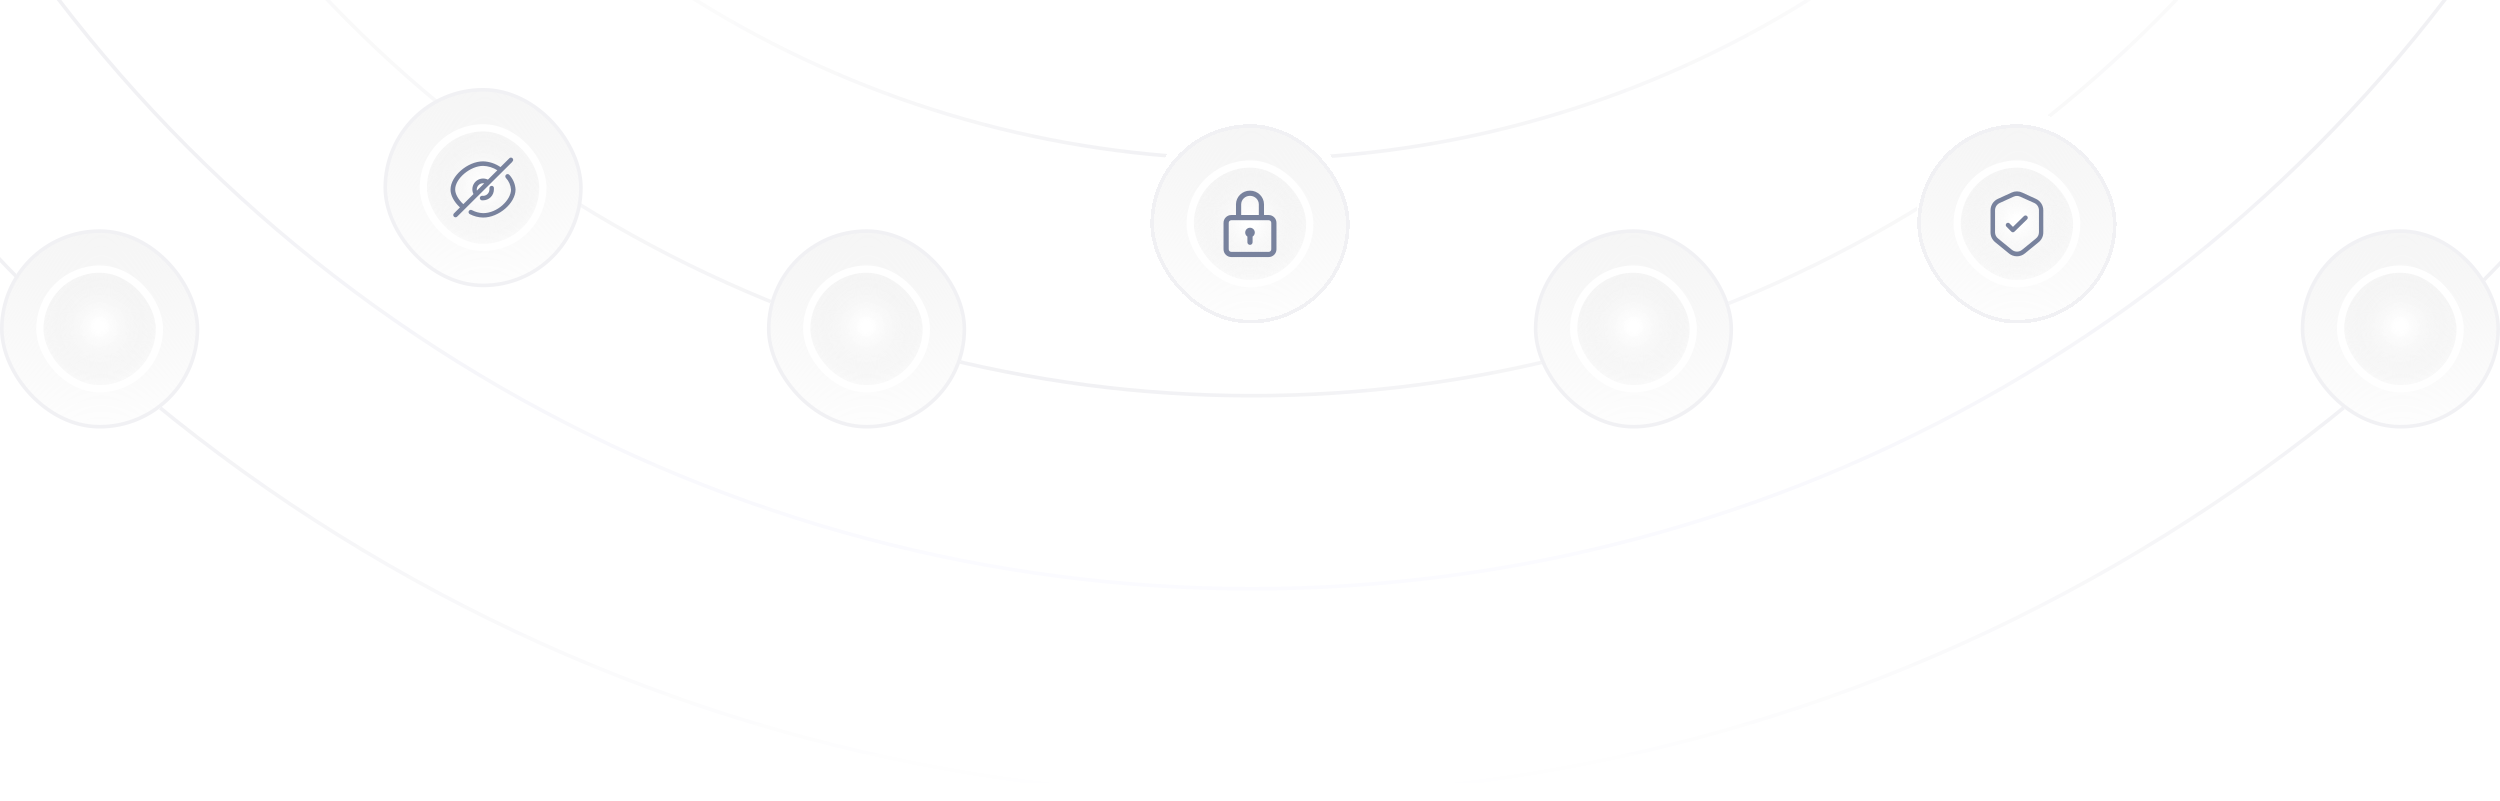 <svg width="690" height="221" viewBox="0 0 690 221" fill="none" xmlns="http://www.w3.org/2000/svg">
<rect width="690" height="115" transform="translate(0 0.281)" fill="white"/>
<circle cx="345.5" cy="-257.219" r="477" stroke="url(#paint0_linear_27158_108318)"/>
<circle cx="345.5" cy="-252.216" r="414.717" stroke="url(#paint1_linear_27158_108318)"/>
<circle cx="345.5" cy="-243.218" r="352.435" stroke="url(#paint2_linear_27158_108318)"/>
<circle cx="345.5" cy="-246.219" r="290.152" stroke="url(#paint3_linear_27158_108318)"/>
<g filter="url(#filter0_d_27158_108318)">
<rect y="60.281" width="55" height="55" rx="27.5" fill="white" shape-rendering="crispEdges"/>
<rect x="0.5" y="60.781" width="54" height="54" rx="27" fill="url(#paint4_radial_27158_108318)"/>
<rect x="0.5" y="60.781" width="54" height="54" rx="27" stroke="#F1F1F4"/>
<rect x="11" y="71.281" width="33" height="33" rx="16.5" fill="url(#paint5_radial_27158_108318)"/>
<rect x="11" y="71.281" width="33" height="33" rx="16.5" stroke="white" stroke-width="2"/>
</g>
<g filter="url(#filter1_d_27158_108318)">
<rect x="105.833" y="20.281" width="55" height="55" rx="27.5" fill="white" shape-rendering="crispEdges"/>
<rect x="106.333" y="20.781" width="54" height="54" rx="27" fill="url(#paint6_radial_27158_108318)"/>
<rect x="106.333" y="20.781" width="54" height="54" rx="27" stroke="#F1F1F4"/>
<rect x="116.833" y="31.281" width="33" height="33" rx="16.5" fill="url(#paint7_radial_27158_108318)"/>
<rect x="116.833" y="31.281" width="33" height="33" rx="16.5" stroke="white" stroke-width="2"/>
<path d="M135.083 48.29C135.091 48.198 135.091 48.106 135.083 48.015C135.059 47.85 135.101 47.683 135.199 47.549C135.297 47.415 135.444 47.325 135.608 47.298C135.689 47.284 135.771 47.286 135.851 47.304C135.931 47.323 136.006 47.357 136.072 47.406C136.138 47.454 136.194 47.515 136.236 47.585C136.278 47.655 136.305 47.733 136.317 47.815C136.329 47.973 136.329 48.132 136.317 48.29C136.317 48.684 136.239 49.074 136.088 49.438C135.937 49.802 135.716 50.132 135.438 50.411C135.159 50.69 134.829 50.91 134.465 51.061C134.101 51.212 133.711 51.29 133.317 51.29H132.983C132.819 51.271 132.668 51.187 132.565 51.058C132.462 50.928 132.414 50.763 132.433 50.598C132.442 50.517 132.466 50.438 132.505 50.366C132.544 50.295 132.596 50.231 132.66 50.18C132.724 50.129 132.797 50.091 132.875 50.068C132.953 50.046 133.035 50.039 133.117 50.048C133.364 50.076 133.615 50.052 133.852 49.976C134.09 49.901 134.308 49.776 134.494 49.61C134.68 49.444 134.828 49.24 134.93 49.013C135.031 48.785 135.084 48.539 135.083 48.29ZM140.575 44.265C140.52 44.202 140.454 44.15 140.379 44.113C140.304 44.076 140.223 44.054 140.14 44.048C140.057 44.042 139.973 44.053 139.894 44.079C139.815 44.106 139.742 44.147 139.679 44.202C139.552 44.313 139.474 44.469 139.462 44.637C139.456 44.72 139.467 44.804 139.494 44.883C139.52 44.962 139.562 45.035 139.617 45.098C140.443 45.98 140.946 47.117 141.042 48.323C141.042 51.165 137.3 54.831 133.333 54.831C132.256 54.791 131.201 54.506 130.25 53.998C130.176 53.956 130.095 53.93 130.01 53.921C129.926 53.912 129.841 53.92 129.76 53.945C129.679 53.97 129.604 54.011 129.539 54.065C129.475 54.12 129.422 54.187 129.384 54.263C129.346 54.339 129.324 54.421 129.319 54.506C129.314 54.59 129.326 54.675 129.355 54.755C129.384 54.834 129.429 54.907 129.486 54.969C129.544 55.031 129.614 55.081 129.692 55.115C130.819 55.699 132.064 56.018 133.333 56.048C137.683 56.048 142.292 52.065 142.292 48.29C142.199 46.791 141.593 45.369 140.575 44.265ZM141.408 40.656L126.167 55.798C126.052 55.914 125.896 55.98 125.733 55.981C125.565 55.98 125.404 55.914 125.283 55.798C125.166 55.679 125.1 55.519 125.1 55.352C125.1 55.185 125.166 55.025 125.283 54.906L126.95 53.24C125.283 51.706 124.342 49.906 124.342 48.306C124.375 44.59 129.067 40.531 133.333 40.531C135.052 40.589 136.718 41.138 138.133 42.115L140.5 39.765C140.553 39.687 140.622 39.623 140.703 39.577C140.785 39.53 140.875 39.502 140.968 39.495C141.062 39.488 141.155 39.502 141.242 39.536C141.33 39.57 141.408 39.623 141.472 39.691C141.536 39.76 141.583 39.842 141.611 39.931C141.64 40.02 141.647 40.114 141.634 40.207C141.621 40.3 141.587 40.388 141.535 40.466C141.483 40.544 141.414 40.609 141.333 40.656H141.408ZM127.9 52.323L130.675 49.565C130.399 49.006 130.304 48.375 130.406 47.761C130.507 47.146 130.799 46.579 131.24 46.139C131.681 45.699 132.248 45.408 132.863 45.308C133.478 45.208 134.109 45.304 134.667 45.581L137.267 42.998C136.091 42.241 134.731 41.82 133.333 41.781C129.808 41.781 125.625 45.281 125.625 48.29C125.625 49.531 126.475 51.048 127.867 52.34L127.9 52.323ZM131.617 48.615L133.658 46.573C133.55 46.565 133.441 46.565 133.333 46.573C132.869 46.573 132.424 46.757 132.096 47.086C131.768 47.414 131.583 47.859 131.583 48.323C131.584 48.421 131.595 48.519 131.617 48.615Z" fill="#78829D"/>
</g>
<g filter="url(#filter2_d_27158_108318)">
<rect x="211.667" y="60.281" width="55" height="55" rx="27.5" fill="white" shape-rendering="crispEdges"/>
<rect x="212.167" y="60.781" width="54" height="54" rx="27" fill="url(#paint8_radial_27158_108318)"/>
<rect x="212.167" y="60.781" width="54" height="54" rx="27" stroke="#F1F1F4"/>
<rect x="222.667" y="71.281" width="33" height="33" rx="16.5" fill="url(#paint9_radial_27158_108318)"/>
<rect x="222.667" y="71.281" width="33" height="33" rx="16.5" stroke="white" stroke-width="2"/>
</g>
<g filter="url(#filter3_d_27158_108318)">
<rect x="317.5" y="20.281" width="55" height="55" rx="27.5" fill="white" shape-rendering="crispEdges"/>
<g filter="url(#filter4_d_27158_108318)">
<rect x="317.5" y="20.281" width="55" height="55" rx="27.5" fill="url(#paint10_radial_27158_108318)" shape-rendering="crispEdges"/>
<rect x="318" y="20.781" width="54" height="54" rx="27" stroke="#F1F1F4" shape-rendering="crispEdges"/>
<rect x="328.5" y="31.281" width="33" height="33" rx="16.5" fill="url(#paint11_radial_27158_108318)"/>
<rect x="328.5" y="31.281" width="33" height="33" rx="16.5" stroke="white" stroke-width="2"/>
<path d="M350.156 45.346H348.866V42.402C348.866 40.314 347.131 38.615 344.999 38.615C342.866 38.615 341.131 40.314 341.131 42.402V45.346H339.844C338.659 45.346 337.695 46.31 337.695 47.495V54.8C337.695 55.984 338.659 56.948 339.844 56.948H350.156C351.341 56.948 352.305 55.984 352.305 54.8V47.495C352.305 46.31 351.341 45.346 350.156 45.346ZM342.564 42.402C342.564 41.103 343.656 40.047 344.999 40.047C346.341 40.047 347.434 41.103 347.434 42.402V45.346H342.564V42.402ZM350.872 54.8C350.872 55.194 350.551 55.516 350.156 55.516H339.844C339.449 55.516 339.128 55.194 339.128 54.8V47.495C339.128 47.1 339.449 46.779 339.844 46.779H350.156C350.551 46.779 350.872 47.1 350.872 47.495V54.8Z" fill="#78829D"/>
<path d="M345 48.855C344.268 48.855 343.675 49.449 343.675 50.18C343.675 50.648 343.917 51.058 344.282 51.294V52.866C344.282 53.261 344.603 53.582 344.999 53.582C345.394 53.582 345.715 53.261 345.715 52.866V51.296C346.082 51.06 346.325 50.649 346.325 50.18C346.325 49.449 345.732 48.855 345 48.855Z" fill="#78829D"/>
</g>
</g>
<g filter="url(#filter5_d_27158_108318)">
<rect x="423.333" y="60.281" width="55" height="55" rx="27.5" fill="white" shape-rendering="crispEdges"/>
<rect x="423.833" y="60.781" width="54" height="54" rx="27" fill="url(#paint12_radial_27158_108318)"/>
<rect x="423.833" y="60.781" width="54" height="54" rx="27" stroke="#F1F1F4"/>
<rect x="434.333" y="71.281" width="33" height="33" rx="16.5" fill="url(#paint13_radial_27158_108318)"/>
<rect x="434.333" y="71.281" width="33" height="33" rx="16.5" stroke="white" stroke-width="2"/>
</g>
<g filter="url(#filter6_d_27158_108318)">
<rect x="529.167" y="20.281" width="55" height="55" rx="27.5" fill="white" shape-rendering="crispEdges"/>
<g filter="url(#filter7_d_27158_108318)">
<rect x="529.167" y="20.281" width="55" height="55" rx="27.5" fill="url(#paint14_radial_27158_108318)" shape-rendering="crispEdges"/>
<rect x="529.667" y="20.781" width="54" height="54" rx="27" stroke="#F1F1F4" shape-rendering="crispEdges"/>
<rect x="540.167" y="31.281" width="33" height="33" rx="16.5" fill="url(#paint15_radial_27158_108318)"/>
<rect x="540.167" y="31.281" width="33" height="33" rx="16.5" stroke="white" stroke-width="2"/>
<path d="M556.667 56.739C555.867 56.74 555.093 56.463 554.475 55.956L550.65 52.831C550.253 52.508 549.933 52.1 549.714 51.637C549.494 51.174 549.382 50.668 549.383 50.156V44.031C549.384 43.369 549.574 42.722 549.931 42.165C550.289 41.608 550.799 41.165 551.4 40.889L555.225 39.139C555.677 38.929 556.169 38.82 556.667 38.82C557.165 38.82 557.657 38.929 558.108 39.139L561.933 40.889C562.535 41.165 563.045 41.608 563.402 42.165C563.759 42.722 563.95 43.369 563.95 44.031V50.156C563.952 50.668 563.839 51.174 563.62 51.637C563.401 52.1 563.081 52.508 562.683 52.831L558.858 55.956C558.241 56.463 557.466 56.74 556.667 56.739ZM556.667 40.073C556.35 40.075 556.037 40.146 555.75 40.281L551.925 42.023C551.54 42.199 551.215 42.482 550.986 42.838C550.757 43.194 550.634 43.608 550.633 44.031V50.156C550.641 50.478 550.719 50.795 550.863 51.083C551.007 51.371 551.213 51.624 551.467 51.823L555.292 54.948C555.687 55.27 556.182 55.446 556.692 55.446C557.202 55.446 557.696 55.27 558.092 54.948L561.917 51.823C562.17 51.624 562.376 51.371 562.52 51.083C562.664 50.795 562.743 50.478 562.75 50.156V44.031C562.749 43.608 562.627 43.194 562.398 42.838C562.169 42.482 561.843 42.199 561.458 42.023L557.583 40.281C557.296 40.146 556.984 40.075 556.667 40.073ZM556 49.923L559.483 46.531C559.6 46.414 559.666 46.255 559.666 46.089C559.666 45.924 559.6 45.765 559.483 45.648C559.366 45.531 559.207 45.465 559.042 45.465C558.876 45.465 558.717 45.531 558.6 45.648L555.575 48.614L554.742 47.781C554.693 47.703 554.628 47.636 554.551 47.585C554.473 47.535 554.386 47.502 554.294 47.49C554.203 47.478 554.11 47.486 554.022 47.513C553.934 47.541 553.853 47.588 553.785 47.651C553.717 47.713 553.664 47.79 553.63 47.876C553.596 47.962 553.58 48.054 553.586 48.146C553.591 48.238 553.617 48.328 553.661 48.409C553.705 48.49 553.767 48.56 553.842 48.614L555.117 49.923C555.175 49.983 555.245 50.031 555.322 50.064C555.4 50.097 555.483 50.114 555.567 50.114C555.648 50.113 555.728 50.095 555.802 50.062C555.877 50.029 555.944 49.982 556 49.923Z" fill="#78829D"/>
</g>
</g>
<g filter="url(#filter8_d_27158_108318)">
<rect x="635" y="60.281" width="55" height="55" rx="27.5" fill="white" shape-rendering="crispEdges"/>
<rect x="635.5" y="60.781" width="54" height="54" rx="27" fill="url(#paint16_radial_27158_108318)"/>
<rect x="635.5" y="60.781" width="54" height="54" rx="27" stroke="#F1F1F4"/>
<rect x="646" y="71.281" width="33" height="33" rx="16.5" fill="url(#paint17_radial_27158_108318)"/>
<rect x="646" y="71.281" width="33" height="33" rx="16.5" stroke="white" stroke-width="2"/>
</g>
<defs>
<filter id="filter0_d_27158_108318" x="-4" y="59.281" width="63" height="63" filterUnits="userSpaceOnUse" color-interpolation-filters="sRGB">
<feFlood flood-opacity="0" result="BackgroundImageFix"/>
<feColorMatrix in="SourceAlpha" type="matrix" values="0 0 0 0 0 0 0 0 0 0 0 0 0 0 0 0 0 0 127 0" result="hardAlpha"/>
<feOffset dy="3"/>
<feGaussianBlur stdDeviation="2"/>
<feComposite in2="hardAlpha" operator="out"/>
<feColorMatrix type="matrix" values="0 0 0 0 0 0 0 0 0 0 0 0 0 0 0 0 0 0 0.03 0"/>
<feBlend mode="normal" in2="BackgroundImageFix" result="effect1_dropShadow_27158_108318"/>
<feBlend mode="normal" in="SourceGraphic" in2="effect1_dropShadow_27158_108318" result="shape"/>
</filter>
<filter id="filter1_d_27158_108318" x="93.833" y="12.281" width="79" height="79" filterUnits="userSpaceOnUse" color-interpolation-filters="sRGB">
<feFlood flood-opacity="0" result="BackgroundImageFix"/>
<feColorMatrix in="SourceAlpha" type="matrix" values="0 0 0 0 0 0 0 0 0 0 0 0 0 0 0 0 0 0 127 0" result="hardAlpha"/>
<feOffset dy="4"/>
<feGaussianBlur stdDeviation="6"/>
<feComposite in2="hardAlpha" operator="out"/>
<feColorMatrix type="matrix" values="0 0 0 0 0 0 0 0 0 0 0 0 0 0 0 0 0 0 0.07 0"/>
<feBlend mode="normal" in2="BackgroundImageFix" result="effect1_dropShadow_27158_108318"/>
<feBlend mode="normal" in="SourceGraphic" in2="effect1_dropShadow_27158_108318" result="shape"/>
</filter>
<filter id="filter2_d_27158_108318" x="207.667" y="59.281" width="63" height="63" filterUnits="userSpaceOnUse" color-interpolation-filters="sRGB">
<feFlood flood-opacity="0" result="BackgroundImageFix"/>
<feColorMatrix in="SourceAlpha" type="matrix" values="0 0 0 0 0 0 0 0 0 0 0 0 0 0 0 0 0 0 127 0" result="hardAlpha"/>
<feOffset dy="3"/>
<feGaussianBlur stdDeviation="2"/>
<feComposite in2="hardAlpha" operator="out"/>
<feColorMatrix type="matrix" values="0 0 0 0 0 0 0 0 0 0 0 0 0 0 0 0 0 0 0.03 0"/>
<feBlend mode="normal" in2="BackgroundImageFix" result="effect1_dropShadow_27158_108318"/>
<feBlend mode="normal" in="SourceGraphic" in2="effect1_dropShadow_27158_108318" result="shape"/>
</filter>
<filter id="filter3_d_27158_108318" x="303.5" y="16.281" width="83" height="83" filterUnits="userSpaceOnUse" color-interpolation-filters="sRGB">
<feFlood flood-opacity="0" result="BackgroundImageFix"/>
<feColorMatrix in="SourceAlpha" type="matrix" values="0 0 0 0 0 0 0 0 0 0 0 0 0 0 0 0 0 0 127 0" result="hardAlpha"/>
<feOffset dy="10"/>
<feGaussianBlur stdDeviation="7"/>
<feComposite in2="hardAlpha" operator="out"/>
<feColorMatrix type="matrix" values="0 0 0 0 0.059 0 0 0 0 0.165 0 0 0 0 0.318 0 0 0 0.03 0"/>
<feBlend mode="normal" in2="BackgroundImageFix" result="effect1_dropShadow_27158_108318"/>
<feBlend mode="normal" in="SourceGraphic" in2="effect1_dropShadow_27158_108318" result="shape"/>
</filter>
<filter id="filter4_d_27158_108318" x="305.5" y="12.281" width="79" height="79" filterUnits="userSpaceOnUse" color-interpolation-filters="sRGB">
<feFlood flood-opacity="0" result="BackgroundImageFix"/>
<feColorMatrix in="SourceAlpha" type="matrix" values="0 0 0 0 0 0 0 0 0 0 0 0 0 0 0 0 0 0 127 0" result="hardAlpha"/>
<feOffset dy="4"/>
<feGaussianBlur stdDeviation="6"/>
<feComposite in2="hardAlpha" operator="out"/>
<feColorMatrix type="matrix" values="0 0 0 0 0 0 0 0 0 0 0 0 0 0 0 0 0 0 0.07 0"/>
<feBlend mode="normal" in2="BackgroundImageFix" result="effect1_dropShadow_27158_108318"/>
<feBlend mode="normal" in="SourceGraphic" in2="effect1_dropShadow_27158_108318" result="shape"/>
</filter>
<filter id="filter5_d_27158_108318" x="419.333" y="59.281" width="63" height="63" filterUnits="userSpaceOnUse" color-interpolation-filters="sRGB">
<feFlood flood-opacity="0" result="BackgroundImageFix"/>
<feColorMatrix in="SourceAlpha" type="matrix" values="0 0 0 0 0 0 0 0 0 0 0 0 0 0 0 0 0 0 127 0" result="hardAlpha"/>
<feOffset dy="3"/>
<feGaussianBlur stdDeviation="2"/>
<feComposite in2="hardAlpha" operator="out"/>
<feColorMatrix type="matrix" values="0 0 0 0 0 0 0 0 0 0 0 0 0 0 0 0 0 0 0.03 0"/>
<feBlend mode="normal" in2="BackgroundImageFix" result="effect1_dropShadow_27158_108318"/>
<feBlend mode="normal" in="SourceGraphic" in2="effect1_dropShadow_27158_108318" result="shape"/>
</filter>
<filter id="filter6_d_27158_108318" x="515.167" y="16.281" width="83" height="83" filterUnits="userSpaceOnUse" color-interpolation-filters="sRGB">
<feFlood flood-opacity="0" result="BackgroundImageFix"/>
<feColorMatrix in="SourceAlpha" type="matrix" values="0 0 0 0 0 0 0 0 0 0 0 0 0 0 0 0 0 0 127 0" result="hardAlpha"/>
<feOffset dy="10"/>
<feGaussianBlur stdDeviation="7"/>
<feComposite in2="hardAlpha" operator="out"/>
<feColorMatrix type="matrix" values="0 0 0 0 0.059 0 0 0 0 0.165 0 0 0 0 0.318 0 0 0 0.03 0"/>
<feBlend mode="normal" in2="BackgroundImageFix" result="effect1_dropShadow_27158_108318"/>
<feBlend mode="normal" in="SourceGraphic" in2="effect1_dropShadow_27158_108318" result="shape"/>
</filter>
<filter id="filter7_d_27158_108318" x="517.167" y="12.281" width="79" height="79" filterUnits="userSpaceOnUse" color-interpolation-filters="sRGB">
<feFlood flood-opacity="0" result="BackgroundImageFix"/>
<feColorMatrix in="SourceAlpha" type="matrix" values="0 0 0 0 0 0 0 0 0 0 0 0 0 0 0 0 0 0 127 0" result="hardAlpha"/>
<feOffset dy="4"/>
<feGaussianBlur stdDeviation="6"/>
<feComposite in2="hardAlpha" operator="out"/>
<feColorMatrix type="matrix" values="0 0 0 0 0 0 0 0 0 0 0 0 0 0 0 0 0 0 0.07 0"/>
<feBlend mode="normal" in2="BackgroundImageFix" result="effect1_dropShadow_27158_108318"/>
<feBlend mode="normal" in="SourceGraphic" in2="effect1_dropShadow_27158_108318" result="shape"/>
</filter>
<filter id="filter8_d_27158_108318" x="631" y="59.281" width="63" height="63" filterUnits="userSpaceOnUse" color-interpolation-filters="sRGB">
<feFlood flood-opacity="0" result="BackgroundImageFix"/>
<feColorMatrix in="SourceAlpha" type="matrix" values="0 0 0 0 0 0 0 0 0 0 0 0 0 0 0 0 0 0 127 0" result="hardAlpha"/>
<feOffset dy="3"/>
<feGaussianBlur stdDeviation="2"/>
<feComposite in2="hardAlpha" operator="out"/>
<feColorMatrix type="matrix" values="0 0 0 0 0 0 0 0 0 0 0 0 0 0 0 0 0 0 0.03 0"/>
<feBlend mode="normal" in2="BackgroundImageFix" result="effect1_dropShadow_27158_108318"/>
<feBlend mode="normal" in="SourceGraphic" in2="effect1_dropShadow_27158_108318" result="shape"/>
</filter>
<linearGradient id="paint0_linear_27158_108318" x1="345.5" y1="-734.719" x2="345.5" y2="220.281" gradientUnits="userSpaceOnUse">
<stop offset="0.88" stop-color="#F1F1F4"/>
<stop offset="1" stop-color="white"/>
</linearGradient>
<linearGradient id="paint1_linear_27158_108318" x1="346" y1="38.281" x2="346" y2="217.281" gradientUnits="userSpaceOnUse">
<stop stop-color="#F1F1F4"/>
<stop offset="0.668" stop-color="#FBFBFF"/>
</linearGradient>
<linearGradient id="paint2_linear_27158_108318" x1="605" y1="-1.219" x2="74.5" y2="-4.219" gradientUnits="userSpaceOnUse">
<stop stop-color="#FAFAFA"/>
<stop offset="0.593" stop-color="#F1F1F4"/>
<stop offset="1" stop-color="#FAFAFA"/>
</linearGradient>
<linearGradient id="paint3_linear_27158_108318" x1="190.5" y1="-12.719" x2="475.391" y2="-103.601" gradientUnits="userSpaceOnUse">
<stop stop-color="#FBFBFB"/>
<stop offset="0.384" stop-color="#F1F1F4"/>
<stop offset="1" stop-color="#FBFBFB"/>
</linearGradient>
<radialGradient id="paint4_radial_27158_108318" cx="0" cy="0" r="1" gradientUnits="userSpaceOnUse" gradientTransform="translate(28 44.281) rotate(90) scale(77.5 97.947)">
<stop stop-color="#F5F5F5"/>
<stop offset="1" stop-color="#ECECEC" stop-opacity="0"/>
</radialGradient>
<radialGradient id="paint5_radial_27158_108318" cx="0" cy="0" r="1" gradientUnits="userSpaceOnUse" gradientTransform="translate(27.5 87.081) rotate(90) scale(18.2 17.5)">
<stop offset="0.078" stop-color="white"/>
<stop offset="1" stop-color="#E9E9E9" stop-opacity="0"/>
</radialGradient>
<radialGradient id="paint6_radial_27158_108318" cx="0" cy="0" r="1" gradientUnits="userSpaceOnUse" gradientTransform="translate(133.833 4.281) rotate(90) scale(77.5 97.947)">
<stop stop-color="#F5F5F5"/>
<stop offset="1" stop-color="#ECECEC" stop-opacity="0"/>
</radialGradient>
<radialGradient id="paint7_radial_27158_108318" cx="0" cy="0" r="1" gradientUnits="userSpaceOnUse" gradientTransform="translate(133.333 47.081) rotate(90) scale(18.2 17.5)">
<stop offset="0.078" stop-color="white"/>
<stop offset="1" stop-color="#E9E9E9" stop-opacity="0"/>
</radialGradient>
<radialGradient id="paint8_radial_27158_108318" cx="0" cy="0" r="1" gradientUnits="userSpaceOnUse" gradientTransform="translate(239.667 44.281) rotate(90) scale(77.5 97.947)">
<stop stop-color="#F5F5F5"/>
<stop offset="1" stop-color="#ECECEC" stop-opacity="0"/>
</radialGradient>
<radialGradient id="paint9_radial_27158_108318" cx="0" cy="0" r="1" gradientUnits="userSpaceOnUse" gradientTransform="translate(239.167 87.081) rotate(90) scale(18.2 17.5)">
<stop offset="0.078" stop-color="white"/>
<stop offset="1" stop-color="#E9E9E9" stop-opacity="0"/>
</radialGradient>
<radialGradient id="paint10_radial_27158_108318" cx="0" cy="0" r="1" gradientUnits="userSpaceOnUse" gradientTransform="translate(345.5 4.281) rotate(90) scale(77.5 97.947)">
<stop stop-color="#F5F5F5"/>
<stop offset="1" stop-color="#ECECEC" stop-opacity="0"/>
</radialGradient>
<radialGradient id="paint11_radial_27158_108318" cx="0" cy="0" r="1" gradientUnits="userSpaceOnUse" gradientTransform="translate(345 47.081) rotate(90) scale(18.2 17.5)">
<stop offset="0.078" stop-color="white"/>
<stop offset="1" stop-color="#E9E9E9" stop-opacity="0"/>
</radialGradient>
<radialGradient id="paint12_radial_27158_108318" cx="0" cy="0" r="1" gradientUnits="userSpaceOnUse" gradientTransform="translate(451.333 44.281) rotate(90) scale(77.5 97.947)">
<stop stop-color="#F5F5F5"/>
<stop offset="1" stop-color="#ECECEC" stop-opacity="0"/>
</radialGradient>
<radialGradient id="paint13_radial_27158_108318" cx="0" cy="0" r="1" gradientUnits="userSpaceOnUse" gradientTransform="translate(450.833 87.081) rotate(90) scale(18.2 17.5)">
<stop offset="0.078" stop-color="white"/>
<stop offset="1" stop-color="#E9E9E9" stop-opacity="0"/>
</radialGradient>
<radialGradient id="paint14_radial_27158_108318" cx="0" cy="0" r="1" gradientUnits="userSpaceOnUse" gradientTransform="translate(557.167 4.281) rotate(90) scale(77.5 97.947)">
<stop stop-color="#F5F5F5"/>
<stop offset="1" stop-color="#ECECEC" stop-opacity="0"/>
</radialGradient>
<radialGradient id="paint15_radial_27158_108318" cx="0" cy="0" r="1" gradientUnits="userSpaceOnUse" gradientTransform="translate(556.667 47.081) rotate(90) scale(18.2 17.5)">
<stop offset="0.078" stop-color="white"/>
<stop offset="1" stop-color="#E9E9E9" stop-opacity="0"/>
</radialGradient>
<radialGradient id="paint16_radial_27158_108318" cx="0" cy="0" r="1" gradientUnits="userSpaceOnUse" gradientTransform="translate(663 44.281) rotate(90) scale(77.5 97.947)">
<stop stop-color="#F5F5F5"/>
<stop offset="1" stop-color="#ECECEC" stop-opacity="0"/>
</radialGradient>
<radialGradient id="paint17_radial_27158_108318" cx="0" cy="0" r="1" gradientUnits="userSpaceOnUse" gradientTransform="translate(662.5 87.081) rotate(90) scale(18.2 17.5)">
<stop offset="0.078" stop-color="white"/>
<stop offset="1" stop-color="#E9E9E9" stop-opacity="0"/>
</radialGradient>
</defs>
</svg>
